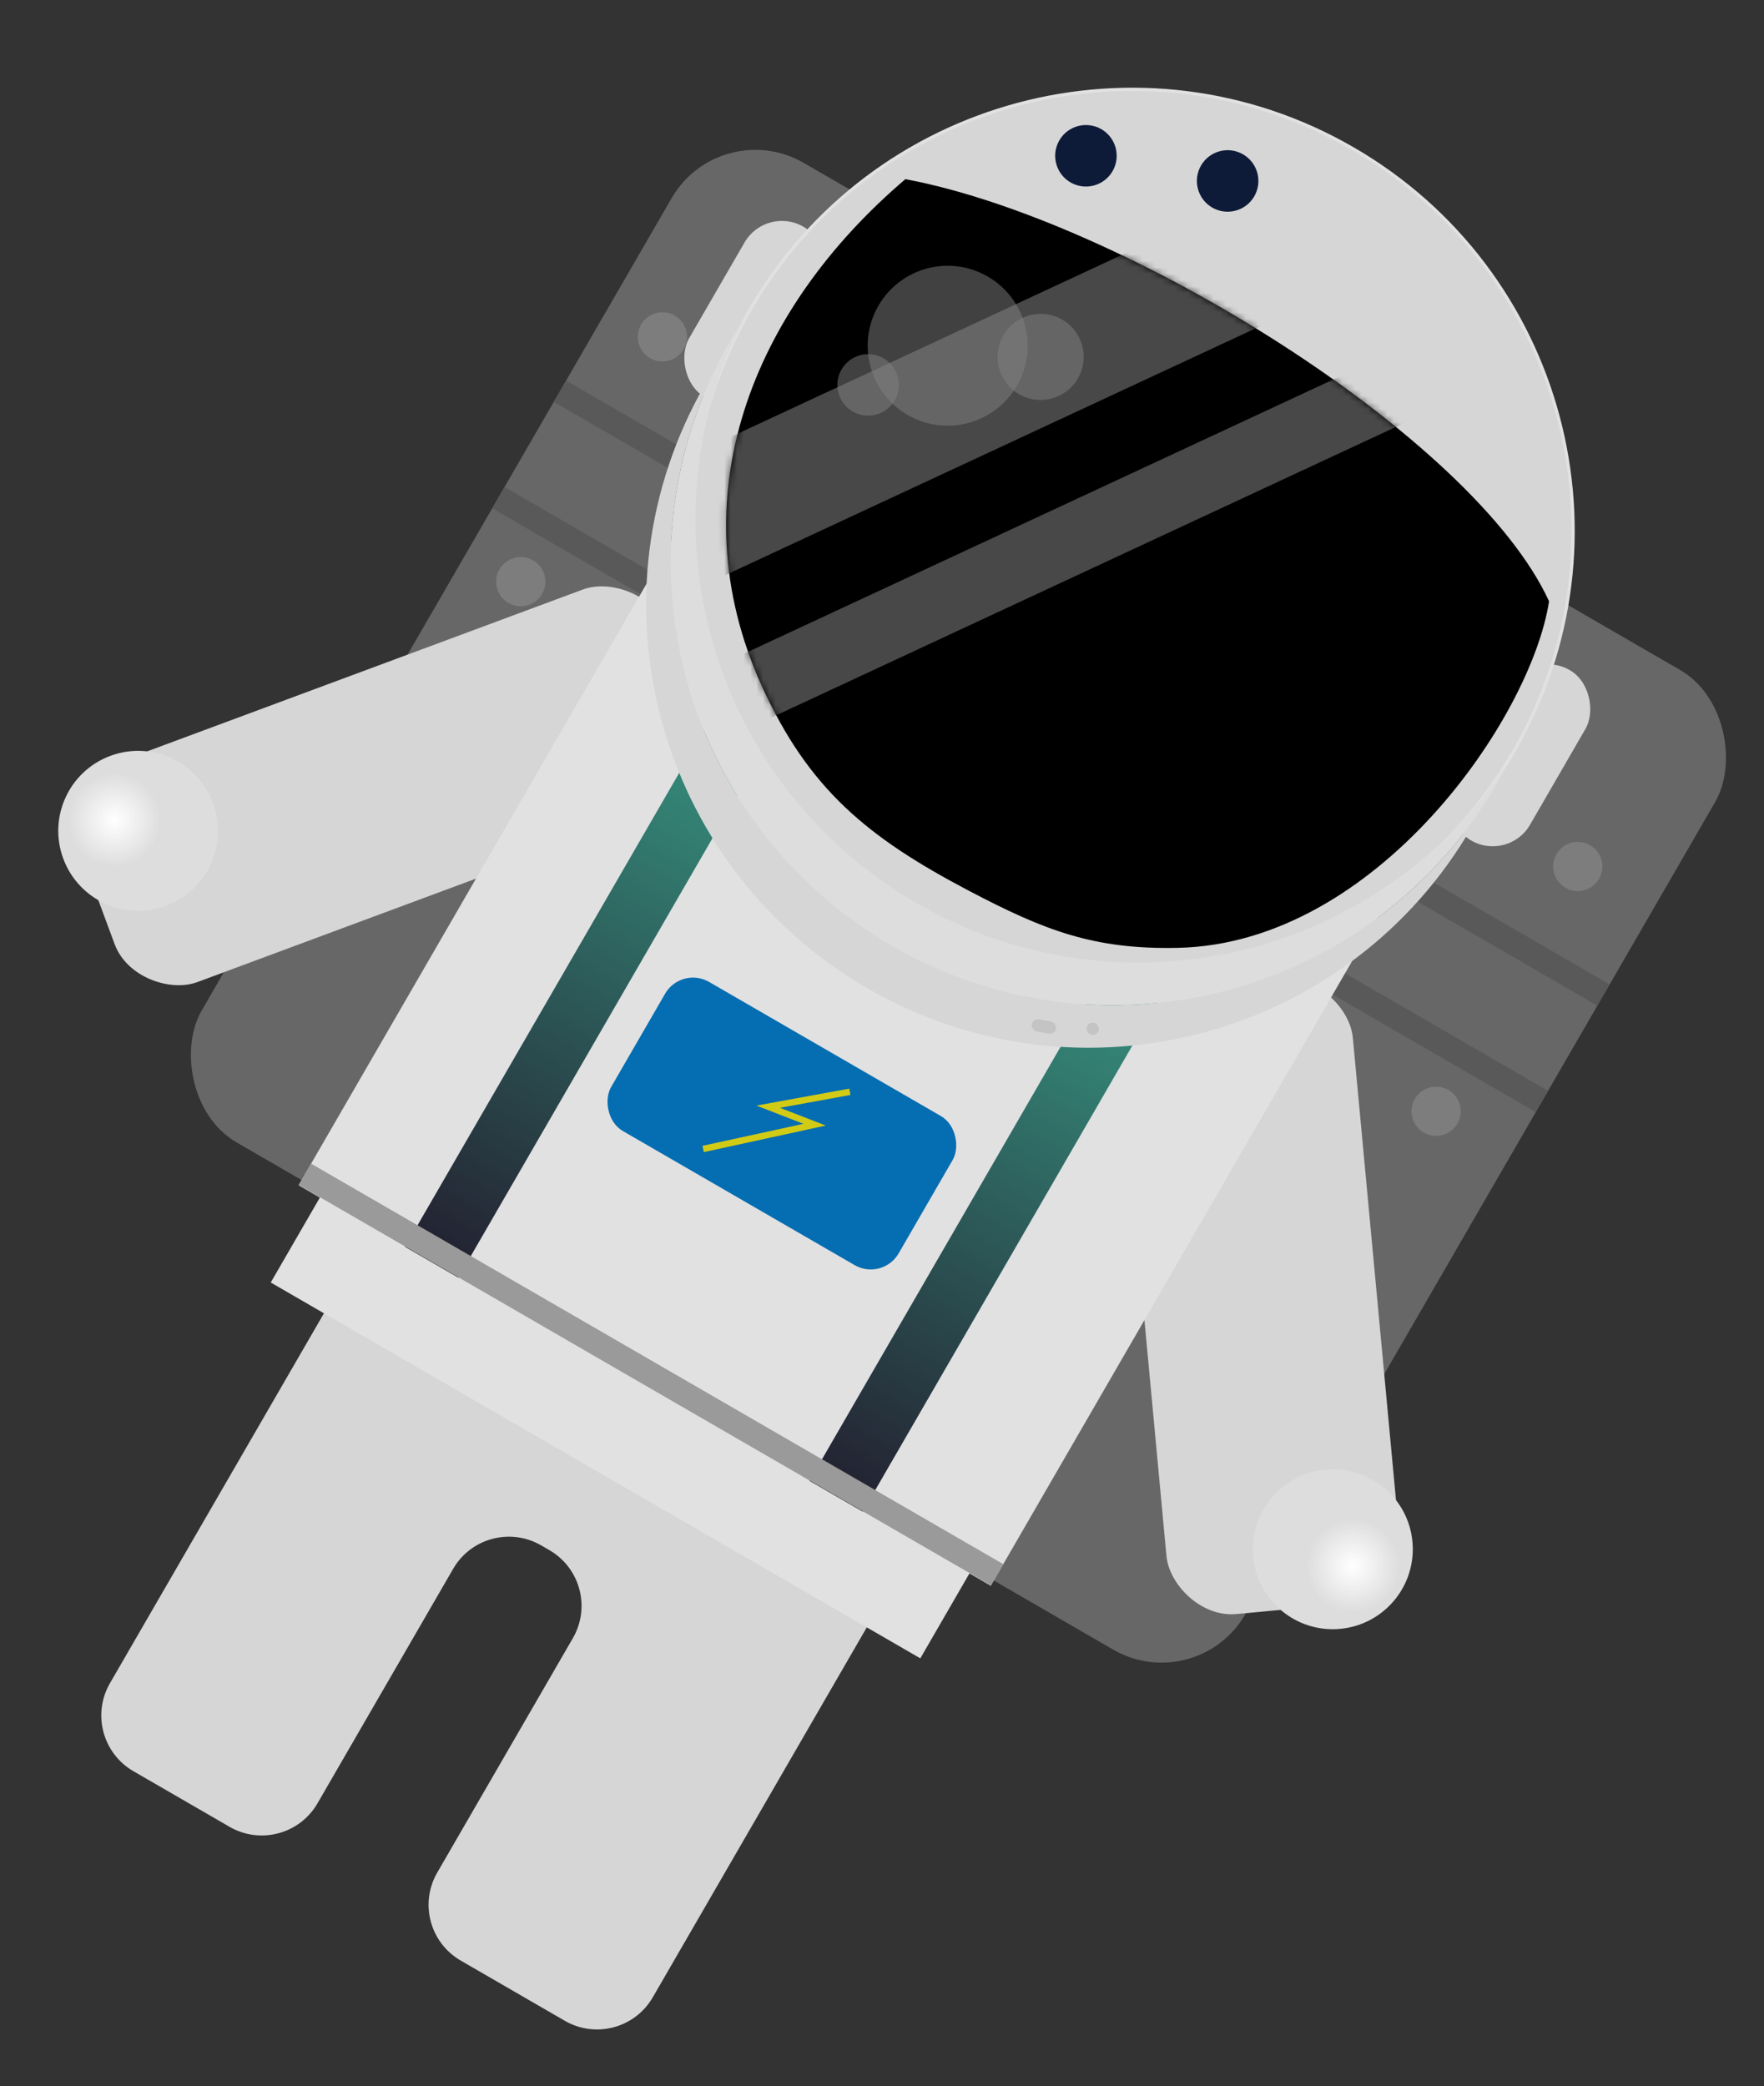 <svg width="274" height="324" viewBox="0 0 274 324" fill="none" xmlns="http://www.w3.org/2000/svg">
<rect x="0" y="0" width="274" height="324" fill="#333333" stroke="none"/>
<rect width="187.179" height="175.71" rx="15" transform="matrix(0.866 0.501 -0.501 0.866 111.84 17.779)" fill="#686767"/>
<rect width="187.179" height="3.82" transform="matrix(0.866 0.501 -0.501 0.866 87.928 59.106)" fill="#595959"/>
<rect width="187.179" height="3.82" transform="matrix(0.866 0.501 -0.501 0.866 78.364 75.638)" fill="#595959"/>
<ellipse cx="3.82" cy="3.82" rx="3.82" ry="3.82" transform="matrix(0.866 0.501 -0.501 0.866 101.497 47.098)" fill="#7D7D7D"/>
<ellipse cx="3.82" cy="3.82" rx="3.82" ry="3.82" transform="matrix(0.866 0.501 -0.501 0.866 243.678 129.35)" fill="#7D7D7D"/>
<ellipse cx="3.82" cy="3.82" rx="3.82" ry="3.82" transform="matrix(0.866 0.501 -0.501 0.866 79.498 85.12)" fill="#7D7D7D"/>
<ellipse cx="3.82" cy="3.82" rx="3.82" ry="3.82" transform="matrix(0.866 0.501 -0.501 0.866 221.679 167.373)" fill="#7D7D7D"/>
<rect width="36.29" height="97.405" rx="10" transform="matrix(0.996 -0.094 0.093 0.996 173.056 154.604)" fill="#D6D6D6"/>
<ellipse cx="12.415" cy="12.414" rx="12.415" ry="12.414" transform="matrix(0.996 -0.094 0.093 0.996 193.508 229.416)" fill="url(#paint0_radial_263_15077)"/>
<rect width="36.29" height="97.405" rx="10" transform="matrix(-0.348 -0.938 -0.937 0.348 112.553 122.112)" fill="#D6D6D6"/>
<ellipse cx="12.415" cy="12.414" rx="12.415" ry="12.414" transform="matrix(-0.348 -0.938 -0.937 0.348 37.413 136.365)" fill="url(#paint1_radial_263_15077)"/>
<path d="M144.21 236.2L59.893 187.422L17.078 261.423C14.312 266.204 15.946 272.321 20.726 275.087L35.653 283.722C40.434 286.488 46.551 284.854 49.317 280.074L70.386 243.658C73.152 238.878 79.269 237.244 84.05 240.01L85.337 240.755C90.118 243.52 91.751 249.638 88.985 254.418L67.916 290.834C65.15 295.614 66.784 301.731 71.564 304.497L87.731 313.85C92.512 316.615 98.629 314.982 101.395 310.202L144.21 236.2Z" fill="#D6D6D6"/>
<rect width="124.149" height="120.323" transform="matrix(0.866 0.501 -0.501 0.866 106.663 79.885)" fill="#E1E1E1"/>
<rect width="116.509" height="34.378" transform="matrix(0.866 0.501 -0.501 0.866 59.278 169.415)" fill="#E1E1E1"/>
<rect width="9.55" height="120.323" transform="matrix(0.866 0.501 -0.501 0.866 123.196 89.45)" fill="url(#paint2_linear_263_15077)"/>
<rect width="9.55" height="120.323" transform="matrix(0.866 0.501 -0.501 0.866 186.02 125.794)" fill="url(#paint3_linear_263_15077)"/>
<rect width="124.149" height="3.82" transform="matrix(0.866 0.501 -0.501 0.866 48.32 180.728)" fill="#9A9A9A"/>
<rect width="13.37" height="30.558" rx="6.685" transform="matrix(0.866 0.501 -0.501 0.866 238.037 100.725)" fill="#D6D6D6"/>
<rect width="13.37" height="30.558" rx="6.685" transform="matrix(0.866 0.501 -0.501 0.866 119.002 31.861)" fill="#D6D6D6"/>
<path d="M235.13 116.694C216.182 149.443 174.272 160.631 141.521 141.684C108.77 122.737 97.58 80.83 116.527 48.081C135.474 15.332 177.384 4.144 210.136 23.091C242.887 42.038 254.077 83.945 235.13 116.694Z" fill="#D6D6D6" stroke="#E1E1E1" stroke-width="0.5"/>
<path fill-rule="evenodd" clip-rule="evenodd" d="M234.297 118.424C214.453 148.759 174.112 158.622 142.352 140.248C110.59 121.873 99.032 81.982 115.446 49.658C114.752 50.719 114.083 51.805 113.441 52.916C94.424 85.784 105.655 127.844 138.526 146.86C171.396 165.877 213.459 154.647 232.476 121.779C233.117 120.671 233.724 119.552 234.297 118.424Z" fill="#DDDDDD"/>
<path fill-rule="evenodd" clip-rule="evenodd" d="M230.474 125.033C210.632 155.371 170.288 165.236 138.527 146.861C106.766 128.487 95.208 88.599 111.618 56.276C110.925 57.336 110.257 58.42 109.616 59.529C90.599 92.397 101.83 134.458 134.701 153.474C167.572 172.49 209.635 161.261 228.651 128.393C229.293 127.283 229.901 126.162 230.474 125.033Z" fill="#D6D6D6"/>
<path d="M240.614 93.388C228.904 67.859 174.476 34.166 140.632 27.825C116.714 48.189 105.141 77.381 118.298 106.473C125.604 122.627 134.886 130.15 150.585 138.39C162.199 144.487 169.88 147.5 182.994 147.21C213.78 146.531 237.792 111.614 240.614 93.388Z" fill="black"/>
<rect x="160.436" y="158.15" width="3.82" height="1.91" rx="0.955" transform="rotate(10.051 160.436 158.15)" fill="#C4C4C4"/>
<rect width="1.91" height="1.91" rx="0.955" transform="matrix(0.985 0.175 -0.175 0.985 168.962 158.67)" fill="#C4C4C4"/>
<mask id="mask0_263_15077" style="mask-type:alpha" maskUnits="userSpaceOnUse" x="112" y="27" width="129" height="121">
<path d="M240.614 93.389C228.904 67.86 174.476 34.167 140.632 27.826C116.714 48.19 105.142 77.382 118.298 106.474C125.604 122.628 134.886 130.151 150.585 138.391C162.199 144.488 169.88 147.501 182.994 147.211C213.78 146.532 237.792 111.615 240.614 93.389Z" fill="black"/>
</mask>
<g mask="url(#mask0_263_15077)">
<rect width="19.099" height="105.829" transform="matrix(0.422 0.907 -0.907 0.422 192.166 31.257)" fill="#484848"/>
<rect width="10.777" height="111.566" transform="matrix(0.422 0.907 -0.907 0.422 213.358 56.026)" fill="#484848"/>
</g>
<ellipse cx="12.415" cy="12.414" rx="12.415" ry="12.414" transform="matrix(0.866 0.501 -0.501 0.866 142.667 36.726)" fill="#828282" fill-opacity="0.5"/>
<ellipse cx="6.685" cy="6.685" rx="6.685" ry="6.685" transform="matrix(0.866 0.501 -0.501 0.866 159.2 46.291)" fill="#828282" fill-opacity="0.5"/>
<ellipse cx="4.775" cy="4.775" rx="4.775" ry="4.775" transform="matrix(0.866 0.501 -0.501 0.866 133.103 53.257)" fill="#828282" fill-opacity="0.5"/>
<ellipse cx="4.775" cy="4.775" rx="4.775" ry="4.775" transform="matrix(0.866 0.501 -0.501 0.866 166.934 17.668)" fill="#0E1B38"/>
<ellipse cx="4.775" cy="4.775" rx="4.775" ry="4.775" transform="matrix(0.866 0.501 -0.501 0.866 188.945 21.576)" fill="#0E1B38"/>
<rect width="51.57" height="26.738" rx="5" transform="matrix(0.866 0.501 -0.501 0.866 105.816 150.001)" fill="#056DB1"/>
<path d="M132.009 169.568L119.322 171.882L126.532 174.674L109.218 178.448" stroke="#D2CB15"/>
<defs>
<radialGradient id="paint0_radial_263_15077" cx="0" cy="0" r="1" gradientUnits="userSpaceOnUse" gradientTransform="translate(15.28 15.279) rotate(-156.802) scale(7.273 7.273)">
<stop stop-color="white"/>
<stop offset="1" stop-color="#DDDDDD"/>
</radialGradient>
<radialGradient id="paint1_radial_263_15077" cx="0" cy="0" r="1" gradientUnits="userSpaceOnUse" gradientTransform="translate(15.28 15.279) rotate(-156.802) scale(7.273 7.273)">
<stop stop-color="white"/>
<stop offset="1" stop-color="#DDDDDD"/>
</radialGradient>
<linearGradient id="paint2_linear_263_15077" x1="4.775" y1="0" x2="4.775" y2="120.323" gradientUnits="userSpaceOnUse">
<stop stop-color="#3BB094"/>
<stop offset="1" stop-color="#232030"/>
</linearGradient>
<linearGradient id="paint3_linear_263_15077" x1="4.775" y1="0" x2="4.775" y2="120.323" gradientUnits="userSpaceOnUse">
<stop stop-color="#3BB094"/>
<stop offset="1" stop-color="#232030"/>
</linearGradient>
</defs>
</svg>
